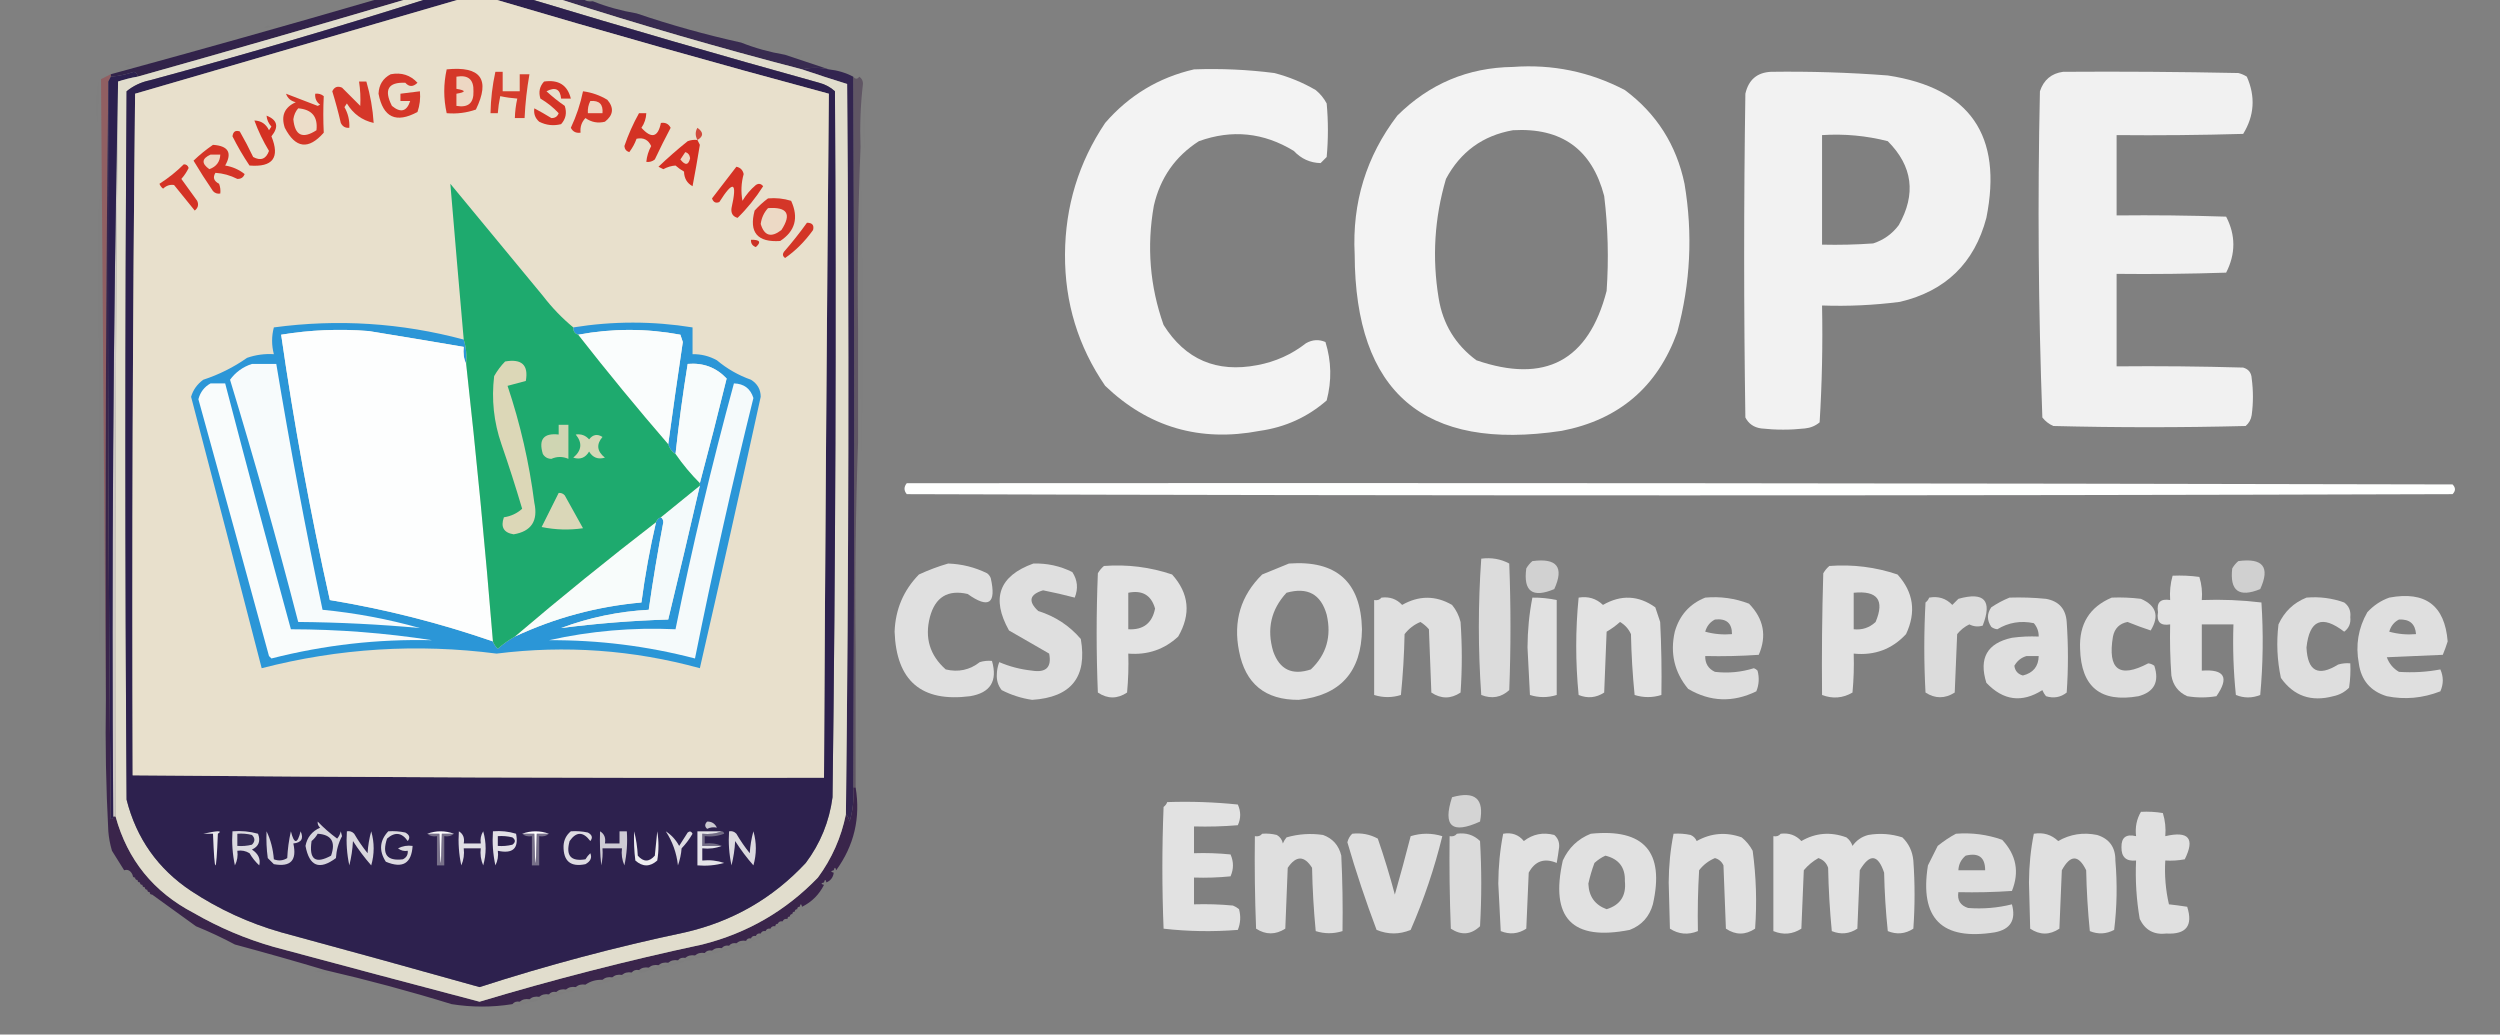 <?xml version="1.0" encoding="UTF-8"?>
<!DOCTYPE svg PUBLIC "-//W3C//DTD SVG 1.1//EN" "http://www.w3.org/Graphics/SVG/1.1/DTD/svg11.dtd">
<svg xmlns="http://www.w3.org/2000/svg" version="1.1" width="1027px" height="425px" style="shape-rendering:geometricPrecision; text-rendering:geometricPrecision; image-rendering:optimizeQuality; fill-rule:evenodd; clip-rule:evenodd" xmlns:xlink="http://www.w3.org/1999/xlink">
<rect width="100%" height="100%" fill="#808080" stroke="none"/>
<g><path style="opacity:0.016" fill="#2fff53" d="M 243.5,0.5 C 243.5,0.167 243.5,-0.167 243.5,-0.5C 244.5,-0.5 245.5,-0.5 246.5,-0.5C 245.791,0.404 244.791,0.737 243.5,0.5 Z"/></g>
<g><path style="opacity:0.012" fill="#2f083a" d="M 247.5,1.5 C 248.251,0.427 249.251,0.26 250.5,1C 249.552,1.483 248.552,1.649 247.5,1.5 Z"/></g>
<g><path style="opacity:0.016" fill="#2fff53" d="M 261.5,5.5 C 262.251,4.427 263.251,4.26 264.5,5C 263.552,5.483 262.552,5.649 261.5,5.5 Z"/></g>
<g><path style="opacity:0.012" fill="#2f083a" d="M 265.5,6.5 C 266.251,5.427 267.251,5.26 268.5,6C 267.552,6.483 266.552,6.649 265.5,6.5 Z"/></g>
<g><path style="opacity:0.012" fill="#2f083a" d="M 108.5,11.5 C 109.251,10.427 110.251,10.26 111.5,11C 110.552,11.483 109.552,11.649 108.5,11.5 Z"/></g>
<g><path style="opacity:1" fill="#32234a" d="M 155.5,-0.5 C 159.5,-0.5 163.5,-0.5 167.5,-0.5C 130.702,10.371 93.702,21.038 56.5,31.5C 56.53,30.503 56.03,29.836 55,29.5C 51.906,30.566 48.74,31.232 45.5,31.5C 45.5,31.167 45.5,30.833 45.5,30.5C 82.355,20.456 119.021,10.123 155.5,-0.5 Z"/></g>
<g><path style="opacity:1" fill="#382b50" d="M 229.5,-0.5 C 232.833,-0.5 236.167,-0.5 239.5,-0.5C 240.568,0.434 241.901,0.768 243.5,0.5C 249.231,2.769 255.231,4.435 261.5,5.5C 275.52,10.258 289.853,14.258 304.5,17.5C 310.231,19.769 316.231,21.435 322.5,22.5C 328.5,24.5 334.5,26.5 340.5,28.5C 336.66,27.665 332.994,27.665 329.5,28.5C 295.741,19.733 262.408,10.066 229.5,-0.5 Z"/></g>
<g><path style="opacity:0.016" fill="#2fff53" d="M 304.5,17.5 C 305.251,16.427 306.251,16.26 307.5,17C 306.552,17.483 305.552,17.649 304.5,17.5 Z"/></g>
<g><path style="opacity:0.012" fill="#3b083a" d="M 308.5,18.5 C 309.251,17.427 310.251,17.26 311.5,18C 310.552,18.483 309.552,18.649 308.5,18.5 Z"/></g>
<g><path style="opacity:0.016" fill="#2fff53" d="M 322.5,22.5 C 323.251,21.427 324.251,21.26 325.5,22C 324.552,22.483 323.552,22.649 322.5,22.5 Z"/></g>
<g><path style="opacity:0.012" fill="#2f083a" d="M 326.5,23.5 C 327.251,22.427 328.251,22.26 329.5,23C 328.552,23.483 327.552,23.649 326.5,23.5 Z"/></g>
<g><path style="opacity:0.012" fill="#3b083a" d="M 51.5,27.5 C 52.251,26.427 53.251,26.26 54.5,27C 53.552,27.483 52.552,27.649 51.5,27.5 Z"/></g>
<g><path style="opacity:0.911" fill="#fefefe" d="M 621.5,27.5 C 637.759,26.301 653.092,29.468 667.5,37C 680.501,46.685 688.667,59.518 692,75.5C 695.458,96.043 694.458,116.377 689,136.5C 680.873,158.955 665.04,172.455 641.5,177C 585.019,185.465 556.685,161.298 556.5,104.5C 555.42,83.249 561.253,64.249 574,47.5C 587.186,34.419 603.019,27.752 621.5,27.5 Z M 621.5,53.5 C 641.479,52.334 653.979,61.334 659,80.5C 660.567,93.452 660.9,106.452 660,119.5C 652.58,148.213 634.747,157.713 606.5,148C 597.898,141.636 592.731,133.136 591,122.5C 588.27,105.918 589.27,89.585 594,73.5C 599.973,62.349 609.14,55.683 621.5,53.5 Z"/></g>
<g><path style="opacity:0.902" fill="#fefefe" d="M 490.5,28.5 C 501.564,28.094 512.564,28.594 523.5,30C 529.523,31.561 535.19,33.894 540.5,37C 542.378,38.543 543.878,40.376 545,42.5C 545.667,49.833 545.667,57.167 545,64.5C 544.167,65.333 543.333,66.167 542.5,67C 538.185,66.89 534.519,65.223 531.5,62C 519.102,54.432 506.102,53.098 492.5,58C 482.779,64.249 476.613,73.083 474,84.5C 471.03,101.244 472.363,117.578 478,133.5C 486.936,147.712 499.77,153.212 516.5,150C 523.945,148.609 530.612,145.609 536.5,141C 539.133,139.5 541.8,139.333 544.5,140.5C 546.958,148.422 547.124,156.422 545,164.5C 537.145,171.349 527.979,175.516 517.5,177C 492.949,181.698 471.783,175.531 454,158.5C 442.902,142.33 437.402,124.33 437.5,104.5C 437.613,84.725 443.113,66.725 454,50.5C 463.806,39.183 475.973,31.85 490.5,28.5 Z"/></g>
<g><path style="opacity:0.903" fill="#fefefe" d="M 727.5,29.5 C 743.524,29.275 759.524,29.775 775.5,31C 809.274,36.149 822.774,55.649 816,89.5C 811.091,108.075 799.258,119.575 780.5,124C 769.889,125.375 759.222,125.875 748.5,125.5C 748.818,141.548 748.485,157.548 747.5,173.5C 745.78,174.934 743.78,175.767 741.5,176C 735.5,176.667 729.5,176.667 723.5,176C 720.506,175.594 718.339,174.094 717,171.5C 716.333,127.167 716.333,82.833 717,38.5C 718.299,32.787 721.799,29.787 727.5,29.5 Z M 748.5,55.5 C 757.663,54.907 766.663,55.74 775.5,58C 785.729,68.241 787.229,79.741 780,92.5C 777.292,96.104 773.792,98.604 769.5,100C 762.508,100.5 755.508,100.666 748.5,100.5C 748.5,85.5 748.5,70.5 748.5,55.5 Z"/></g>
<g><path style="opacity:0.895" fill="#fefefe" d="M 847.5,29.5 C 871.502,29.333 895.502,29.5 919.5,30C 920.766,30.309 921.933,30.809 923,31.5C 926.605,39.666 926.105,47.5 921.5,55C 904.17,55.5 886.837,55.667 869.5,55.5C 869.5,66.5 869.5,77.5 869.5,88.5C 884.504,88.333 899.504,88.5 914.5,89C 918.45,96.602 918.45,104.269 914.5,112C 899.504,112.5 884.504,112.667 869.5,112.5C 869.5,125.167 869.5,137.833 869.5,150.5C 886.837,150.333 904.17,150.5 921.5,151C 923.723,151.652 924.89,153.152 925,155.5C 925.667,160.5 925.667,165.5 925,170.5C 924.727,172.329 923.893,173.829 922.5,175C 896.167,175.667 869.833,175.667 843.5,175C 841.714,174.215 840.214,173.049 839,171.5C 837.354,126.879 837.021,82.213 838,37.5C 839.555,32.82 842.722,30.153 847.5,29.5 Z"/></g>
<g><path style="opacity:0.004" fill="#000000" d="M 41.5,32.5 C 40.833,31.167 40.833,31.167 41.5,32.5 Z"/></g>
<g><path style="opacity:0.004" fill="#140601" d="M 40.5,32.5 C 40.666,38.842 40.499,45.175 40,51.5C 39.18,44.986 39.347,38.653 40.5,32.5 Z"/></g>
<g><path style="opacity:0.004" fill="#1a0912" d="M 354.5,34.5 C 355.658,43.657 355.824,52.991 355,62.5C 354.5,53.173 354.334,43.839 354.5,34.5 Z"/></g>
<g><path style="opacity:1" fill="#ccc7c3" d="M 48.5,33.5 C 47.502,134.096 47.169,234.763 47.5,335.5C 47.167,335.5 46.833,335.5 46.5,335.5C 45.836,234.494 46.502,133.828 48.5,33.5 Z"/></g>
<g><path style="opacity:0.005" fill="#1c0c21" d="M 353.5,60.5 C 354.635,104.484 354.801,148.484 354,192.5C 353.832,173.329 353.332,154.329 352.5,135.5C 352.169,110.328 352.502,85.328 353.5,60.5 Z"/></g>
<g><path style="opacity:0.629" fill="#9b4d52" d="M 45.5,30.5 C 45.5,30.833 45.5,31.167 45.5,31.5C 45.167,32.167 44.833,32.833 44.5,33.5C 43.501,117.998 43.167,202.665 43.5,287.5C 42.78,202.663 42.113,117.663 41.5,32.5C 42.833,31.833 44.167,31.167 45.5,30.5 Z"/></g>
<g><path style="opacity:0.984" fill="#2b1f4e" d="M 56.5,31.5 C 53.779,31.963 51.112,32.63 48.5,33.5C 46.502,133.828 45.836,234.494 46.5,335.5C 46.44,336.043 46.107,336.376 45.5,336.5C 44.5,235.502 44.167,134.502 44.5,33.5C 44.833,32.833 45.167,32.167 45.5,31.5C 48.74,31.232 51.906,30.566 55,29.5C 56.03,29.836 56.53,30.503 56.5,31.5 Z"/></g>
<g><path style="opacity:0.004" fill="#1e1022" d="M 352.5,181.5 C 353.57,228.827 353.736,276.161 353,323.5C 352.832,304.329 352.332,285.329 351.5,266.5C 351.169,237.995 351.502,209.662 352.5,181.5 Z"/></g>
<g><path style="opacity:1" fill="#fefffe" d="M 372.5,198.5 C 584.167,198.333 795.834,198.5 1007.5,199C 1008.83,200.333 1008.83,201.667 1007.5,203C 795.833,203.667 584.167,203.667 372.5,203C 371.272,201.51 371.272,200.01 372.5,198.5 Z"/></g>
<g><path style="opacity:0.731" fill="#fefefe" d="M 608.5,229.5 C 612.673,228.956 616.506,229.623 620,231.5C 620.667,248.833 620.667,266.167 620,283.5C 616.663,286.527 612.83,287.193 608.5,285.5C 607.181,266.769 607.181,248.102 608.5,229.5 Z"/></g>
<g><path style="opacity:0.641" fill="#fefefe" d="M 629.5,230.5 C 639.612,229.142 642.612,232.976 638.5,242C 629.547,245.788 625.714,242.955 627,233.5C 627.698,232.309 628.531,231.309 629.5,230.5 Z"/></g>
<g><path style="opacity:0.635" fill="#fefefe" d="M 919.5,230.5 C 929.645,229.124 932.645,232.957 928.5,242C 919.763,245.586 915.93,242.752 917,233.5C 917.698,232.309 918.531,231.309 919.5,230.5 Z"/></g>
<g><path style="opacity:0.757" fill="#fefefe" d="M 389.5,231.5 C 395.122,231.691 400.456,233.024 405.5,235.5C 406.192,236.025 406.692,236.692 407,237.5C 409.368,248.021 406.202,250.188 397.5,244C 389.344,242.138 384.178,245.304 382,253.5C 379.8,262.039 381.967,269.205 388.5,275C 393.694,276.242 398.36,275.242 402.5,272C 404.134,271.506 405.801,271.34 407.5,271.5C 409.88,279.776 406.88,284.609 398.5,286C 378.553,288.56 368.22,279.726 367.5,259.5C 367.836,250.305 371.17,242.472 377.5,236C 381.503,234.151 385.503,232.651 389.5,231.5 Z"/></g>
<g><path style="opacity:0.754" fill="#fefefe" d="M 424.5,231.5 C 430.142,231.328 435.476,232.495 440.5,235C 442.657,238.271 442.99,241.771 441.5,245.5C 437.288,244.388 432.954,243.388 428.5,242.5C 422.905,244.187 422.238,247.021 426.5,251C 433.504,253.202 439.337,257.035 444,262.5C 446.706,278.142 440.039,286.475 424,287.5C 419.61,286.856 415.443,285.522 411.5,283.5C 410.007,281.636 409.34,279.47 409.5,277C 409.544,275.236 409.878,273.569 410.5,272C 414.693,273.816 419.193,274.982 424,275.5C 429.756,276.411 432.09,274.078 431,268.5C 425.482,265.331 419.982,262.164 414.5,259C 407.079,245.754 410.413,236.587 424.5,231.5 Z"/></g>
<g><path style="opacity:0.774" fill="#fefefe" d="M 529.5,231.5 C 549.06,230.066 559.06,239.066 559.5,258.5C 559.297,275.975 550.631,285.642 533.5,287.5C 519.744,287.569 511.577,280.903 509,267.5C 506.533,255.183 509.699,244.683 518.5,236C 522.266,234.441 525.932,232.941 529.5,231.5 Z M 528.5,243.5 C 537.13,241.077 542.63,244.077 545,252.5C 547.073,261.397 544.906,268.897 538.5,275C 530.797,277.564 525.63,275.064 523,267.5C 520.321,258.388 522.154,250.388 528.5,243.5 Z"/></g>
<g><path style="opacity:0.782" fill="#fefefe" d="M 453.5,232.5 C 463.111,231.778 472.444,232.945 481.5,236C 488.495,243.786 489.329,252.286 484,261.5C 478.293,266.804 471.46,269.137 463.5,268.5C 463.666,273.844 463.499,279.177 463,284.5C 459,287.167 455,287.167 451,284.5C 450.333,268.167 450.333,251.833 451,235.5C 451.698,234.309 452.531,233.309 453.5,232.5 Z M 463.5,243.5 C 469.279,242.336 472.945,244.502 474.5,250C 473.318,256.012 469.651,258.846 463.5,258.5C 463.5,253.5 463.5,248.5 463.5,243.5 Z"/></g>
<g><path style="opacity:0.78" fill="#fefefe" d="M 751.5,232.5 C 761.111,231.778 770.444,232.945 779.5,236C 786.082,243.279 787.249,251.446 783,260.5C 777.245,266.697 770.079,269.363 761.5,268.5C 761.666,273.844 761.499,279.177 761,284.5C 757.036,286.824 752.87,287.157 748.5,285.5C 748.333,268.83 748.5,252.163 749,235.5C 749.698,234.309 750.531,233.309 751.5,232.5 Z M 761.5,243.5 C 771.278,242.541 774.278,246.541 770.5,255.5C 767.972,257.874 764.972,258.874 761.5,258.5C 761.5,253.5 761.5,248.5 761.5,243.5 Z"/></g>
<g><path style="opacity:0.004" fill="#311022" d="M 40.5,53.5 C 41.666,131.332 41.832,209.332 41,287.5C 40.5,209.501 40.333,131.501 40.5,53.5 Z"/></g>
<g><path style="opacity:0.776" fill="#fefefe" d="M 892.5,236.5 C 896.182,236.335 899.848,236.501 903.5,237C 904.451,240.057 904.784,243.223 904.5,246.5C 912.752,246.184 920.919,246.518 929,247.5C 929.833,260.18 929.666,272.846 928.5,285.5C 925.167,286.833 921.833,286.833 918.5,285.5C 917.502,275.856 917.168,266.19 917.5,256.5C 913.167,256.5 908.833,256.5 904.5,256.5C 904.5,262.833 904.5,269.167 904.5,275.5C 913.86,274.805 915.86,278.305 910.5,286C 906.5,286.667 902.5,286.667 898.5,286C 894.835,284.332 892.668,281.499 892,277.5C 891.5,270.508 891.334,263.508 891.5,256.5C 887.51,257.176 885.843,255.51 886.5,251.5C 885.843,247.49 887.51,245.824 891.5,246.5C 891.253,243.061 891.586,239.728 892.5,236.5 Z"/></g>
<g><path style="opacity:0.495" fill="#402c47" d="M 350.5,31.5 C 351.397,32.598 352.23,32.598 353,31.5C 354.039,32.244 354.539,33.244 354.5,34.5C 353.507,42.984 353.174,51.651 353.5,60.5C 352.502,85.328 352.169,110.328 352.5,135.5C 352.5,150.833 352.5,166.167 352.5,181.5C 351.502,209.662 351.169,237.995 351.5,266.5C 351.5,285.5 351.5,304.5 351.5,323.5C 351.167,323.5 350.833,323.5 350.5,323.5C 351.026,226.145 351.026,128.811 350.5,31.5 Z"/></g>
<g><path style="opacity:0.984" fill="#32244f" d="M 340.5,28.5 C 344.116,28.899 347.45,29.899 350.5,31.5C 351.026,128.811 351.026,226.145 350.5,323.5C 350.879,328.297 350.379,332.964 349,337.5C 348.768,336.263 348.268,335.263 347.5,334.5C 348.658,234.521 348.824,134.521 348,34.5C 341.719,32.561 335.553,30.561 329.5,28.5C 332.994,27.665 336.66,27.665 340.5,28.5 Z"/></g>
<g><path style="opacity:0.758" fill="#fefefe" d="M 567.5,245.5 C 570.914,245.073 573.748,246.073 576,248.5C 582.904,244.579 589.738,244.579 596.5,248.5C 598.194,250.554 599.361,252.888 600,255.5C 600.667,265.167 600.667,274.833 600,284.5C 596,287.167 592,287.167 588,284.5C 587.667,275.833 587.333,267.167 587,258.5C 585.981,257.313 584.814,256.313 583.5,255.5C 580.906,256.592 578.739,258.259 577,260.5C 576.832,268.853 576.332,277.187 575.5,285.5C 571.853,286.648 568.186,286.648 564.5,285.5C 564.5,272.5 564.5,259.5 564.5,246.5C 565.791,246.737 566.791,246.404 567.5,245.5 Z"/></g>
<g><path style="opacity:0.767" fill="#fefefe" d="M 629.5,245.5 C 632.881,245.46 636.214,245.793 639.5,246.5C 639.5,259.5 639.5,272.5 639.5,285.5C 635.814,286.648 632.147,286.648 628.5,285.5C 628.167,279 627.833,272.5 627.5,266C 627.538,258.929 628.205,252.096 629.5,245.5 Z"/></g>
<g><path style="opacity:0.781" fill="#fefefe" d="M 648.5,245.5 C 652.401,244.857 655.734,245.857 658.5,248.5C 665.946,244.225 673.113,244.558 680,249.5C 680.667,251.5 681.333,253.5 682,255.5C 682.5,265.494 682.666,275.494 682.5,285.5C 678.814,286.648 675.147,286.648 671.5,285.5C 670.668,277.187 670.168,268.853 670,260.5C 669.027,258.36 667.527,256.693 665.5,255.5C 663.807,257.027 661.973,258.36 660,259.5C 659.667,267.833 659.333,276.167 659,284.5C 655.69,286.663 652.19,286.996 648.5,285.5C 647.187,272.104 647.187,258.771 648.5,245.5 Z"/></g>
<g><path style="opacity:0.747" fill="#fefefe" d="M 700.5,245.5 C 706.732,244.939 712.732,245.772 718.5,248C 724.547,254.23 725.881,261.23 722.5,269C 715.174,269.5 707.841,269.666 700.5,269.5C 700.444,272.561 701.778,274.728 704.5,276C 709.939,276.636 715.272,276.136 720.5,274.5C 721.086,274.709 721.586,275.043 722,275.5C 722.777,278.429 722.61,281.263 721.5,284C 711.905,288.671 702.571,288.337 693.5,283C 687.842,276.17 686.009,268.336 688,259.5C 689.954,252.72 694.12,248.053 700.5,245.5 Z M 704.5,254.5 C 709.186,253.984 711.519,255.984 711.5,260.5C 707.774,260.823 704.107,260.489 700.5,259.5C 701.16,257.185 702.493,255.519 704.5,254.5 Z"/></g>
<g><path style="opacity:0.733" fill="#fefefe" d="M 792.5,245.5 C 796.287,244.814 799.454,245.814 802,248.5C 802.833,247.667 803.667,246.833 804.5,246C 815.167,243 818.5,246.667 814.5,257C 812.623,257.576 810.789,257.409 809,256.5C 807.056,257.439 805.389,258.773 804,260.5C 803.667,268.5 803.333,276.5 803,284.5C 798.969,287.065 794.969,287.065 791,284.5C 790.333,272.167 790.333,259.833 791,247.5C 791.717,246.956 792.217,246.289 792.5,245.5 Z"/></g>
<g><path style="opacity:0.755" fill="#fefefe" d="M 825.5,245.5 C 830.511,245.334 835.511,245.501 840.5,246C 845.79,246.958 848.624,250.124 849,255.5C 849.667,265.167 849.667,274.833 849,284.5C 846.503,286.478 843.669,286.978 840.5,286C 839.874,285.25 839.374,284.416 839,283.5C 830.619,288.828 822.952,287.828 816,280.5C 812.822,270.378 816.322,264.211 826.5,262C 830.152,261.501 833.818,261.335 837.5,261.5C 837.528,259.418 836.861,257.584 835.5,256C 830.105,254.869 825.105,255.702 820.5,258.5C 819.558,258.392 818.725,258.059 818,257.5C 816.195,254.789 816.195,252.122 818,249.5C 820.417,247.872 822.917,246.539 825.5,245.5 Z M 832.5,269.5 C 834.167,269.5 835.833,269.5 837.5,269.5C 837.413,273.762 835.246,276.429 831,277.5C 828.942,276.942 827.775,275.609 827.5,273.5C 828.662,271.462 830.328,270.128 832.5,269.5 Z"/></g>
<g><path style="opacity:0.748" fill="#fefefe" d="M 867.5,245.5 C 871.514,245.334 875.514,245.501 879.5,246C 885.807,248.742 887.141,253.075 883.5,259C 880.407,257.978 877.24,256.811 874,255.5C 870.691,256.142 868.691,258.142 868,261.5C 865.75,275.108 870.583,278.774 882.5,272.5C 883.442,272.608 884.275,272.941 885,273.5C 887.13,280.077 884.964,284.244 878.5,286C 862.929,288.723 854.929,282.223 854.5,266.5C 854.065,256.341 858.398,249.341 867.5,245.5 Z"/></g>
<g><path style="opacity:0.749" fill="#fefefe" d="M 947.5,245.5 C 952.848,245.041 958.015,245.708 963,247.5C 964.949,248.958 965.782,250.958 965.5,253.5C 965.782,256.042 964.949,258.042 963,259.5C 953.877,252.484 948.71,254.651 947.5,266C 947.956,275.75 952.29,278.084 960.5,273C 962.134,272.506 963.801,272.34 965.5,272.5C 965.665,275.85 965.498,279.183 965,282.5C 963.2,284.317 961.034,285.484 958.5,286C 949.445,288.428 942.278,285.928 937,278.5C 935.443,271.247 935.11,263.914 936,256.5C 938.412,251.252 942.246,247.586 947.5,245.5 Z"/></g>
<g><path style="opacity:0.754" fill="#fefefe" d="M 981.5,245.5 C 996.334,242.714 1004.33,248.714 1005.5,263.5C 1004.91,265.382 1004.24,267.215 1003.5,269C 995.833,269.333 988.167,269.667 980.5,270C 981.473,272.635 983.14,274.635 985.5,276C 991.259,276.395 996.925,276.061 1002.5,275C 1003.83,278 1003.83,281 1002.5,284C 995.213,286.833 987.88,287.499 980.5,286C 973.791,283.957 969.957,279.457 969,272.5C 967.609,265.001 968.776,258.001 972.5,251.5C 975.052,248.731 978.052,246.731 981.5,245.5 Z M 985.5,254.5 C 989.86,254.286 992.193,256.286 992.5,260.5C 988.774,260.823 985.107,260.489 981.5,259.5C 982.16,257.185 983.493,255.519 985.5,254.5 Z"/></g>
<g><path style="opacity:0.007" fill="#080108" d="M 41.5,293.5 C 42.661,308.328 42.828,323.328 42,338.5C 41.5,323.504 41.333,308.504 41.5,293.5 Z"/></g>
<g><path style="opacity:0.666" fill="#fefefe" d="M 596.5,327.5 C 605.975,324.819 609.808,328.152 608,337.5C 596.447,342.776 592.614,339.443 596.5,327.5 Z"/></g>
<g><path style="opacity:0.776" fill="#fefefe" d="M 479.5,329.5 C 489.19,329.168 498.856,329.502 508.5,330.5C 509.795,333.366 509.795,336.199 508.5,339C 502.509,339.499 496.509,339.666 490.5,339.5C 490.5,343.167 490.5,346.833 490.5,350.5C 495.511,350.334 500.511,350.501 505.5,351C 506.833,354 506.833,357 505.5,360C 500.511,360.499 495.511,360.666 490.5,360.5C 490.5,364.167 490.5,367.833 490.5,371.5C 495.844,371.334 501.177,371.501 506.5,372C 507.416,372.374 508.25,372.874 509,373.5C 509.777,376.429 509.61,379.263 508.5,382C 498.256,382.819 488.09,382.652 478,381.5C 477.333,364.833 477.333,348.167 478,331.5C 478.717,330.956 479.217,330.289 479.5,329.5 Z"/></g>
<g><path style="opacity:0.764" fill="#fefefe" d="M 879.5,333.5 C 882.518,333.335 885.518,333.502 888.5,334C 889.451,337.057 889.784,340.223 889.5,343.5C 899.102,341.255 901.769,344.421 897.5,353C 894.854,353.497 892.187,353.664 889.5,353.5C 889.139,359.593 889.639,365.593 891,371.5C 893.476,371.768 895.976,372.102 898.5,372.5C 900.956,380.254 898.123,383.921 890,383.5C 884.875,384.105 881.208,382.105 879,377.5C 877.637,369.571 877.137,361.571 877.5,353.5C 873.42,353.919 871.42,352.086 871.5,348C 871.43,344.008 873.43,342.508 877.5,343.5C 877.06,339.821 877.727,336.488 879.5,333.5 Z"/></g>
<g><path style="opacity:0.016" fill="#3f083f" d="M 44.5,341.5 C 44.65,342.552 44.483,343.552 44,344.5C 43.26,343.251 43.426,342.251 44.5,341.5 Z"/></g>
<g><path style="opacity:0.754" fill="#fefefe" d="M 518.5,342.5 C 520.527,342.338 522.527,342.505 524.5,343C 525.849,343.772 526.682,344.939 527,346.5C 527.374,345.584 527.874,344.75 528.5,344C 533.428,342.582 538.428,342.249 543.5,343C 547.488,344.448 549.988,347.281 551,351.5C 551.5,361.828 551.666,372.161 551.5,382.5C 547.814,383.648 544.147,383.648 540.5,382.5C 539.668,373.852 539.168,365.186 539,356.5C 535.787,351.411 532.454,351.411 529,356.5C 528.667,364.833 528.333,373.167 528,381.5C 523.969,384.065 519.969,384.065 516,381.5C 515.5,368.838 515.333,356.171 515.5,343.5C 516.791,343.737 517.791,343.404 518.5,342.5 Z"/></g>
<g><path style="opacity:0.75" fill="#fefefe" d="M 555.5,342.5 C 559.257,342.071 562.757,342.737 566,344.5C 568.614,352.066 570.947,359.733 573,367.5C 575.279,359.5 577.446,351.5 579.5,343.5C 583.833,342.167 588.167,342.167 592.5,343.5C 589.265,356.706 584.931,369.539 579.5,382C 574.861,383.932 570.194,383.932 565.5,382C 561.043,370.182 557.043,358.182 553.5,346C 553.862,344.566 554.528,343.399 555.5,342.5 Z"/></g>
<g><path style="opacity:0.719" fill="#fefefe" d="M 598.5,342.5 C 602.244,341.973 605.411,342.973 608,345.5C 608.667,357.167 608.667,368.833 608,380.5C 604.318,383.999 600.318,384.333 596,381.5C 595.5,368.838 595.333,356.171 595.5,343.5C 596.791,343.737 597.791,343.404 598.5,342.5 Z"/></g>
<g><path style="opacity:0.766" fill="#fefefe" d="M 617.5,342.5 C 621.013,341.876 623.847,342.876 626,345.5C 629.681,342.64 633.848,341.807 638.5,343C 639.98,344.299 640.646,345.966 640.5,348C 640.212,350.187 639.878,352.354 639.5,354.5C 634.422,352.359 630.588,353.692 628,358.5C 627.667,366.167 627.333,373.833 627,381.5C 623.69,383.663 620.19,383.996 616.5,382.5C 616.167,376 615.833,369.5 615.5,363C 615.538,355.929 616.205,349.096 617.5,342.5 Z"/></g>
<g><path style="opacity:0.77" fill="#fefefe" d="M 653.5,342.5 C 675.402,340.283 683.902,349.95 679,371.5C 677.567,376.598 674.4,380.098 669.5,382C 645.849,386.681 636.683,377.181 642,353.5C 644.391,348.275 648.224,344.608 653.5,342.5 Z M 659.5,351.5 C 665.034,352.862 667.701,356.362 667.5,362C 668.116,367.949 665.616,371.782 660,373.5C 655.195,371.747 652.695,368.247 652.5,363C 653.13,360.11 653.963,357.276 655,354.5C 656.409,353.219 657.909,352.219 659.5,351.5 Z"/></g>
<g><path style="opacity:0.761" fill="#fefefe" d="M 687.5,342.5 C 689.857,342.337 692.19,342.503 694.5,343C 695.667,343.5 696.5,344.333 697,345.5C 702.908,342.193 709.075,341.693 715.5,344C 717.378,345.543 718.878,347.376 720,349.5C 721.443,360.131 721.776,370.798 721,381.5C 717,384.167 713,384.167 709,381.5C 708.667,372.833 708.333,364.167 708,355.5C 707.3,353.968 706.134,352.968 704.5,352.5C 701.906,353.592 699.739,355.259 698,357.5C 697.5,365.827 697.334,374.16 697.5,382.5C 693.457,384.154 689.623,383.821 686,381.5C 685.833,375.167 685.667,368.833 685.5,362.5C 685.539,355.595 686.206,348.929 687.5,342.5 Z"/></g>
<g><path style="opacity:0.778" fill="#fefefe" d="M 731.5,342.5 C 734.914,342.073 737.748,343.073 740,345.5C 745.841,342.121 752.008,341.621 758.5,344C 759.701,344.903 760.535,346.069 761,347.5C 762.637,345.19 764.804,343.69 767.5,343C 772.257,342.19 776.924,342.524 781.5,344C 784.142,346.576 785.642,349.743 786,353.5C 786.667,362.833 786.667,372.167 786,381.5C 782.69,383.663 779.19,383.996 775.5,382.5C 774.668,374.521 774.168,366.521 774,358.5C 771.448,350.897 768.115,350.564 764,357.5C 763.667,365.5 763.333,373.5 763,381.5C 759.69,383.663 756.19,383.996 752.5,382.5C 751.668,373.852 751.168,365.186 751,356.5C 750.333,354.5 749,353.167 747,352.5C 744.708,353.79 742.708,355.457 741,357.5C 740.667,365.5 740.333,373.5 740,381.5C 736.377,383.821 732.543,384.154 728.5,382.5C 728.5,369.5 728.5,356.5 728.5,343.5C 729.791,343.737 730.791,343.404 731.5,342.5 Z"/></g>
<g><path style="opacity:0.747" fill="#fefefe" d="M 803.5,342.5 C 810.042,341.989 816.376,342.822 822.5,345C 828.308,351.217 829.641,358.217 826.5,366C 819.174,366.5 811.841,366.666 804.5,366.5C 803.974,369.808 805.307,371.974 808.5,373C 814.587,373.469 820.587,372.969 826.5,371.5C 828.244,377.938 825.91,381.772 819.5,383C 797.667,386.5 788.5,377.333 792,355.5C 793.299,352.853 794.632,350.186 796,347.5C 798.426,345.548 800.926,343.881 803.5,342.5 Z M 807.5,351.5 C 812.836,350.185 815.503,352.185 815.5,357.5C 811.833,357.5 808.167,357.5 804.5,357.5C 804.615,355.053 805.615,353.053 807.5,351.5 Z"/></g>
<g><path style="opacity:0.753" fill="#fefefe" d="M 835.5,342.5 C 839.401,341.857 842.734,342.857 845.5,345.5C 850.45,342.667 855.784,341.834 861.5,343C 866.555,344.591 869.055,348.091 869,353.5C 869.818,363.078 869.651,372.578 868.5,382C 865.241,383.728 861.908,383.894 858.5,382.5C 857.668,374.187 857.168,365.853 857,357.5C 853.849,351.044 850.515,351.044 847,357.5C 846.667,365.5 846.333,373.5 846,381.5C 842,384.167 838,384.167 834,381.5C 833.833,375.167 833.667,368.833 833.5,362.5C 833.539,355.595 834.206,348.929 835.5,342.5 Z"/></g>
<g><path style="opacity:0.012" fill="#000055" d="M 342.5,357.5 C 342.833,357.5 343.167,357.5 343.5,357.5C 343.315,358.17 342.981,358.17 342.5,357.5 Z"/></g>
<g><path style="opacity:0.012" fill="#000055" d="M 338.5,362.5 C 338.833,362.5 339.167,362.5 339.5,362.5C 339.315,363.17 338.981,363.17 338.5,362.5 Z"/></g>
<g><path style="opacity:0.007" fill="#13020d" d="M 54.5,359.5 C 54.5,360.167 54.833,360.5 55.5,360.5C 55.5,361.167 55.833,361.5 56.5,361.5C 56.5,362.167 56.833,362.5 57.5,362.5C 57.5,363.167 57.833,363.5 58.5,363.5C 58.5,364.167 58.833,364.5 59.5,364.5C 59.5,365.167 59.833,365.5 60.5,365.5C 60.5,366.167 60.833,366.5 61.5,366.5C 61.5,367.167 61.833,367.5 62.5,367.5C 62.103,368.525 61.437,368.692 60.5,368C 58.333,365.833 56.167,363.667 54,361.5C 53.308,360.563 53.475,359.897 54.5,359.5 Z"/></g>
<g><path style="opacity:0.016" fill="#3e003f" d="M 328.5,372.5 C 328.833,372.5 329.167,372.5 329.5,372.5C 329.315,373.17 328.981,373.17 328.5,372.5 Z"/></g>
<g><path style="opacity:0.016" fill="#3e003f" d="M 327.5,373.5 C 327.833,373.5 328.167,373.5 328.5,373.5C 328.315,374.17 327.981,374.17 327.5,373.5 Z"/></g>
<g><path style="opacity:0.016" fill="#3e003f" d="M 326.5,374.5 C 326.833,374.5 327.167,374.5 327.5,374.5C 327.315,375.17 326.981,375.17 326.5,374.5 Z"/></g>
<g><path style="opacity:0.016" fill="#3e003f" d="M 325.5,375.5 C 325.833,375.5 326.167,375.5 326.5,375.5C 326.315,376.17 325.981,376.17 325.5,375.5 Z"/></g>
<g><path style="opacity:0.012" fill="#540055" d="M 324.5,376.5 C 324.833,376.5 325.167,376.5 325.5,376.5C 325.315,377.17 324.981,377.17 324.5,376.5 Z"/></g>
<g><path style="opacity:0.008" fill="#7e007f" d="M 323.5,377.5 C 323.833,377.5 324.167,377.5 324.5,377.5C 324.315,378.17 323.981,378.17 323.5,377.5 Z"/></g>
<g><path style="opacity:0.016" fill="#3e003f" d="M 321.5,378.5 C 322.833,379.167 322.833,379.167 321.5,378.5 Z"/></g>
<g><path style="opacity:0.004" fill="#100020" d="M 319.5,380.5 C 319.5,380.167 319.5,379.833 319.5,379.5C 320.167,379.5 320.833,379.5 321.5,379.5C 321.158,380.338 320.492,380.672 319.5,380.5 Z"/></g>
<g><path style="opacity:0.012" fill="#540055" d="M 80.5,380.5 C 79.833,381.167 79.833,381.167 80.5,380.5 Z"/></g>
<g><path style="opacity:0.988" fill="#39244a" d="M 44.5,33.5 C 44.167,134.502 44.5,235.502 45.5,336.5C 46.107,336.376 46.44,336.043 46.5,335.5C 46.833,335.5 47.167,335.5 47.5,335.5C 52.403,353.246 63.07,366.412 79.5,375C 89.939,381.034 100.939,385.701 112.5,389C 140.656,396.58 168.822,404.08 197,411.5C 227.154,402.444 257.654,394.61 288.5,388C 306.993,383.34 322.827,374.173 336,360.5C 341.748,352.671 345.581,344.005 347.5,334.5C 348.268,335.263 348.768,336.263 349,337.5C 350.379,332.964 350.879,328.297 350.5,323.5C 350.833,323.5 351.167,323.5 351.5,323.5C 353.549,336.003 350.883,347.336 343.5,357.5C 343.167,356.167 342.833,356.167 342.5,357.5C 341.167,357.833 341.167,358.167 342.5,358.5C 342.262,360.404 341.262,361.738 339.5,362.5C 339.167,361.167 338.833,361.167 338.5,362.5C 337.167,362.833 337.167,363.167 338.5,363.5C 336.5,367.5 333.5,370.5 329.5,372.5C 329.167,371.167 328.833,371.167 328.5,372.5C 327.833,372.5 327.5,372.833 327.5,373.5C 326.833,373.5 326.5,373.833 326.5,374.5C 325.833,374.5 325.5,374.833 325.5,375.5C 324.833,375.5 324.5,375.833 324.5,376.5C 323.833,376.5 323.5,376.833 323.5,377.5C 322.508,377.328 321.842,377.662 321.5,378.5C 320.508,378.328 319.842,378.662 319.5,379.5C 318.833,379.5 318.5,379.833 318.5,380.5C 317.508,380.328 316.842,380.662 316.5,381.5C 315.508,381.328 314.842,381.662 314.5,382.5C 313.508,382.328 312.842,382.662 312.5,383.5C 311.508,383.328 310.842,383.662 310.5,384.5C 309.508,384.328 308.842,384.662 308.5,385.5C 307.508,385.328 306.842,385.662 306.5,386.5C 304.901,386.232 303.568,386.566 302.5,387.5C 301.209,387.263 300.209,387.596 299.5,388.5C 298.209,388.263 297.209,388.596 296.5,389.5C 294.901,389.232 293.568,389.566 292.5,390.5C 291.209,390.263 290.209,390.596 289.5,391.5C 287.901,391.232 286.568,391.566 285.5,392.5C 283.901,392.232 282.568,392.566 281.5,393.5C 280.209,393.263 279.209,393.596 278.5,394.5C 276.901,394.232 275.568,394.566 274.5,395.5C 272.901,395.232 271.568,395.566 270.5,396.5C 268.901,396.232 267.568,396.566 266.5,397.5C 264.901,397.232 263.568,397.566 262.5,398.5C 261.209,398.263 260.209,398.596 259.5,399.5C 257.901,399.232 256.568,399.566 255.5,400.5C 253.901,400.232 252.568,400.566 251.5,401.5C 249.901,401.232 248.568,401.566 247.5,402.5C 244.848,402.41 242.515,403.076 240.5,404.5C 238.901,404.232 237.568,404.566 236.5,405.5C 234.901,405.232 233.568,405.566 232.5,406.5C 230.901,406.232 229.568,406.566 228.5,407.5C 227.209,407.263 226.209,407.596 225.5,408.5C 223.901,408.232 222.568,408.566 221.5,409.5C 219.901,409.232 218.568,409.566 217.5,410.5C 215.901,410.232 214.568,410.566 213.5,411.5C 212.209,411.263 211.209,411.596 210.5,412.5C 202.167,413.833 193.833,413.833 185.5,412.5C 168.433,407.231 151.1,402.565 133.5,398.5C 121.329,394.87 108.996,391.37 96.5,388C 91.266,385.215 85.932,382.715 80.5,380.5C 74.523,376.199 68.523,371.865 62.5,367.5C 61.833,367.5 61.5,367.167 61.5,366.5C 60.833,366.5 60.5,366.167 60.5,365.5C 59.833,365.5 59.5,365.167 59.5,364.5C 58.833,364.5 58.5,364.167 58.5,363.5C 57.833,363.5 57.5,363.167 57.5,362.5C 56.833,362.5 56.5,362.167 56.5,361.5C 55.833,361.5 55.5,361.167 55.5,360.5C 54.833,360.5 54.5,360.167 54.5,359.5C 53.719,357.678 52.552,357.011 51,357.5C 49.333,354.833 47.667,352.167 46,349.5C 45.205,346.811 44.705,344.144 44.5,341.5C 43.54,323.534 43.207,305.534 43.5,287.5C 43.167,202.665 43.501,117.998 44.5,33.5 Z"/></g>
<g><path style="opacity:0.012" fill="#540055" d="M 318.5,380.5 C 318.833,380.5 319.167,380.5 319.5,380.5C 319.315,381.17 318.981,381.17 318.5,380.5 Z"/></g>
<g><path style="opacity:0.012" fill="#540055" d="M 316.5,381.5 C 317.833,382.167 317.833,382.167 316.5,381.5 Z"/></g>
<g><path style="opacity:0.008" fill="#000000" d="M 314.5,383.5 C 314.5,383.167 314.5,382.833 314.5,382.5C 315.167,382.5 315.833,382.5 316.5,382.5C 316.158,383.338 315.492,383.672 314.5,383.5 Z"/></g>
<g><path style="opacity:0.008" fill="#541053" d="M 312.5,384.5 C 312.5,384.167 312.5,383.833 312.5,383.5C 313.167,383.5 313.833,383.5 314.5,383.5C 314.158,384.338 313.492,384.672 312.5,384.5 Z"/></g>
<g><path style="opacity:0.012" fill="#3a0a39" d="M 310.5,385.5 C 310.5,385.167 310.5,384.833 310.5,384.5C 311.167,384.5 311.833,384.5 312.5,384.5C 312.158,385.338 311.492,385.672 310.5,385.5 Z"/></g>
<g><path style="opacity:0.012" fill="#3a0a39" d="M 308.5,386.5 C 308.5,386.167 308.5,385.833 308.5,385.5C 309.167,385.5 309.833,385.5 310.5,385.5C 310.158,386.338 309.492,386.672 308.5,386.5 Z"/></g>
<g><path style="opacity:0.008" fill="#680068" d="M 306.5,387.5 C 306.5,387.167 306.5,386.833 306.5,386.5C 307.167,386.5 307.833,386.5 308.5,386.5C 308.158,387.338 307.492,387.672 306.5,387.5 Z"/></g>
<g><path style="opacity:0.016" fill="#340b33" d="M 302.5,388.5 C 302.5,388.167 302.5,387.833 302.5,387.5C 303.833,387.5 305.167,387.5 306.5,387.5C 305.432,388.434 304.099,388.768 302.5,388.5 Z"/></g>
<g><path style="opacity:0.016" fill="#280535" d="M 299.5,389.5 C 299.5,389.167 299.5,388.833 299.5,388.5C 300.5,388.5 301.5,388.5 302.5,388.5C 301.791,389.404 300.791,389.737 299.5,389.5 Z"/></g>
<g><path style="opacity:0.012" fill="#2f083a" d="M 296.5,390.5 C 296.5,390.167 296.5,389.833 296.5,389.5C 297.5,389.5 298.5,389.5 299.5,389.5C 298.791,390.404 297.791,390.737 296.5,390.5 Z"/></g>
<g><path style="opacity:0.016" fill="#250733" d="M 292.5,391.5 C 292.5,391.167 292.5,390.833 292.5,390.5C 293.833,390.5 295.167,390.5 296.5,390.5C 295.432,391.434 294.099,391.768 292.5,391.5 Z"/></g>
<g><path style="opacity:0.012" fill="#320640" d="M 289.5,392.5 C 289.5,392.167 289.5,391.833 289.5,391.5C 290.5,391.5 291.5,391.5 292.5,391.5C 291.791,392.404 290.791,392.737 289.5,392.5 Z"/></g>
<g><path style="opacity:0.016" fill="#22062c" d="M 285.5,393.5 C 285.5,393.167 285.5,392.833 285.5,392.5C 286.833,392.5 288.167,392.5 289.5,392.5C 288.432,393.434 287.099,393.768 285.5,393.5 Z"/></g>
<g><path style="opacity:0.016" fill="#2c092b" d="M 281.5,394.5 C 281.5,394.167 281.5,393.833 281.5,393.5C 282.833,393.5 284.167,393.5 285.5,393.5C 284.432,394.434 283.099,394.768 281.5,394.5 Z"/></g>
<g><path style="opacity:0.012" fill="#2f083a" d="M 278.5,395.5 C 278.5,395.167 278.5,394.833 278.5,394.5C 279.5,394.5 280.5,394.5 281.5,394.5C 280.791,395.404 279.791,395.737 278.5,395.5 Z"/></g>
<g><path style="opacity:0.016" fill="#270443" d="M 274.5,396.5 C 274.5,396.167 274.5,395.833 274.5,395.5C 275.833,395.5 277.167,395.5 278.5,395.5C 277.432,396.434 276.099,396.768 274.5,396.5 Z"/></g>
<g><path style="opacity:0.016" fill="#340b33" d="M 270.5,397.5 C 270.5,397.167 270.5,396.833 270.5,396.5C 271.833,396.5 273.167,396.5 274.5,396.5C 273.432,397.434 272.099,397.768 270.5,397.5 Z"/></g>
<g><path style="opacity:0.016" fill="#2c092b" d="M 266.5,398.5 C 266.5,398.167 266.5,397.833 266.5,397.5C 267.833,397.5 269.167,397.5 270.5,397.5C 269.432,398.434 268.099,398.768 266.5,398.5 Z"/></g>
<g><path style="opacity:0.012" fill="#300a30" d="M 133.5,398.5 C 133.5,398.833 133.5,399.167 133.5,399.5C 128.167,399.167 128.167,398.833 133.5,398.5 Z"/></g>
<g><path style="opacity:0.016" fill="#2c092b" d="M 262.5,399.5 C 262.5,399.167 262.5,398.833 262.5,398.5C 263.833,398.5 265.167,398.5 266.5,398.5C 265.432,399.434 264.099,399.768 262.5,399.5 Z"/></g>
<g><path style="opacity:0.012" fill="#2f083a" d="M 133.5,399.5 C 134.552,399.351 135.552,399.517 136.5,400C 135.251,400.74 134.251,400.573 133.5,399.5 Z"/></g>
<g><path style="opacity:0.012" fill="#5dfe3c" d="M 259.5,400.5 C 259.5,400.167 259.5,399.833 259.5,399.5C 260.5,399.5 261.5,399.5 262.5,399.5C 261.791,400.404 260.791,400.737 259.5,400.5 Z"/></g>
<g><path style="opacity:0.016" fill="#340b33" d="M 255.5,401.5 C 255.5,401.167 255.5,400.833 255.5,400.5C 256.833,400.5 258.167,400.5 259.5,400.5C 258.432,401.434 257.099,401.768 255.5,401.5 Z"/></g>
<g><path style="opacity:0.016" fill="#340b33" d="M 251.5,402.5 C 251.5,402.167 251.5,401.833 251.5,401.5C 252.833,401.5 254.167,401.5 255.5,401.5C 254.432,402.434 253.099,402.768 251.5,402.5 Z"/></g>
<g><path style="opacity:1" fill="#e1ddcd" d="M 167.5,-0.5 C 170.167,-0.5 172.833,-0.5 175.5,-0.5C 137.902,11.432 99.902,22.599 61.5,33C 57.938,33.739 54.772,35.239 52,37.5C 51.333,134.5 51.333,231.5 52,328.5C 56.041,344.425 64.874,356.925 78.5,366C 89.935,373.55 102.268,379.216 115.5,383C 142.687,390.372 169.854,397.872 197,405.5C 224.753,396.52 252.919,389.02 281.5,383C 300.982,378.514 317.482,369.014 331,354.5C 337.007,346.486 340.673,337.486 342,327.5C 343.247,230.836 343.581,134.169 343,37.5C 341.174,35.821 339.008,34.654 336.5,34C 296.622,22.932 256.955,11.432 217.5,-0.5C 221.5,-0.5 225.5,-0.5 229.5,-0.5C 262.408,10.066 295.741,19.733 329.5,28.5C 335.553,30.561 341.719,32.561 348,34.5C 348.824,134.521 348.658,234.521 347.5,334.5C 345.581,344.005 341.748,352.671 336,360.5C 322.827,374.173 306.993,383.34 288.5,388C 257.654,394.61 227.154,402.444 197,411.5C 168.822,404.08 140.656,396.58 112.5,389C 100.939,385.701 89.939,381.034 79.5,375C 63.07,366.412 52.403,353.246 47.5,335.5C 47.169,234.763 47.502,134.096 48.5,33.5C 51.112,32.63 53.779,31.963 56.5,31.5C 93.702,21.038 130.702,10.371 167.5,-0.5 Z"/></g>
<g><path style="opacity:1" fill="#2d214e" d="M 175.5,-0.5 C 180.167,-0.5 184.833,-0.5 189.5,-0.5C 144.913,12.483 100.246,25.483 55.5,38.5C 54.5,131.831 54.167,225.164 54.5,318.5C 149.164,319.336 243.831,319.67 338.5,319.5C 338.988,225.832 339.655,132.165 340.5,38.5C 294.3,26.058 248.3,13.058 202.5,-0.5C 207.5,-0.5 212.5,-0.5 217.5,-0.5C 256.955,11.432 296.622,22.932 336.5,34C 339.008,34.654 341.174,35.821 343,37.5C 343.581,134.169 343.247,230.836 342,327.5C 340.673,337.486 337.007,346.486 331,354.5C 317.482,369.014 300.982,378.514 281.5,383C 252.919,389.02 224.753,396.52 197,405.5C 169.854,397.872 142.687,390.372 115.5,383C 102.268,379.216 89.935,373.55 78.5,366C 64.874,356.925 56.041,344.425 52,328.5C 51.333,231.5 51.333,134.5 52,37.5C 54.772,35.239 57.938,33.739 61.5,33C 99.902,22.599 137.902,11.432 175.5,-0.5 Z"/></g>
<g><path style="opacity:1" fill="#d6d4dc" d="M 109.5,341.5 C 111.173,344.952 112.173,348.786 112.5,353C 114.441,353.743 116.274,353.576 118,352.5C 118.175,348.789 118.675,345.122 119.5,341.5C 120.833,346.833 122.167,346.833 123.5,341.5C 124.838,344.484 123.838,346.151 120.5,346.5C 122.057,353.442 119.39,356.275 112.5,355C 111.667,354.167 110.833,353.333 110,352.5C 109.501,348.848 109.335,345.182 109.5,341.5 Z"/></g>
<g><path style="opacity:1" fill="#dbd9df" d="M 159.5,341.5 C 161.857,341.337 164.19,341.503 166.5,342C 168.26,342.965 168.594,344.132 167.5,345.5C 165.056,341.979 162.222,341.645 159,344.5C 156.832,350.979 158.999,353.812 165.5,353C 166.973,352.29 167.64,351.124 167.5,349.5C 166.022,349.762 164.689,349.429 163.5,348.5C 165.396,347.534 167.396,347.201 169.5,347.5C 169.051,354.733 165.384,356.9 158.5,354C 155.598,349.501 155.932,345.335 159.5,341.5 Z"/></g>
<g><path style="opacity:1" fill="#d9d7dd" d="M 142.5,341.5 C 143.675,341.281 144.675,341.614 145.5,342.5C 147.138,345.304 148.971,347.971 151,350.5C 151.179,347.447 151.679,344.447 152.5,341.5C 153.833,346.167 153.833,350.833 152.5,355.5C 149.768,352.384 147.268,349.051 145,345.5C 144.824,348.882 144.324,352.215 143.5,355.5C 142.507,350.88 142.173,346.214 142.5,341.5 Z"/></g>
<g><path style="opacity:1" fill="#dbd9df" d="M 299.5,341.5 C 300.675,341.281 301.675,341.614 302.5,342.5C 304.138,345.304 305.971,347.971 308,350.5C 308.179,347.447 308.679,344.447 309.5,341.5C 310.833,346.167 310.833,350.833 309.5,355.5C 306.768,352.384 304.268,349.051 302,345.5C 301.824,348.882 301.324,352.215 300.5,355.5C 299.507,350.88 299.173,346.214 299.5,341.5 Z"/></g>
<g><path style="opacity:1" fill="#dedce2" d="M 273.5,341.5 C 275.785,342.957 277.618,344.957 279,347.5C 280.167,345.667 281.333,343.833 282.5,342C 283.332,341.312 283.998,341.479 284.5,342.5C 283.243,344.679 281.743,346.679 280,348.5C 279.814,350.9 279.314,353.234 278.5,355.5C 277.936,350.386 276.27,345.719 273.5,341.5 Z"/></g>
<g><path style="opacity:1" fill="#e2e0e6" d="M 202.5,341.5 C 205.777,341.216 208.943,341.549 212,342.5C 213.199,348.513 210.699,350.847 204.5,349.5C 204.799,351.604 204.466,353.604 203.5,355.5C 202.507,350.88 202.173,346.214 202.5,341.5 Z"/></g>
<g><path style="opacity:1" fill="#e0dee5" d="M 188.5,341.5 C 190.256,342.552 190.923,344.219 190.5,346.5C 192.833,346.5 195.167,346.5 197.5,346.5C 197.215,344.712 197.548,343.045 198.5,341.5C 199.833,346.167 199.833,350.833 198.5,355.5C 197.526,353.257 197.192,350.924 197.5,348.5C 195.167,348.5 192.833,348.5 190.5,348.5C 190.808,350.924 190.474,353.257 189.5,355.5C 188.507,350.88 188.173,346.214 188.5,341.5 Z"/></g>
<g><path style="opacity:1" fill="#726c85" d="M 296.5,341.5 C 297.043,341.56 297.376,341.893 297.5,342.5C 294.914,343.48 292.247,343.813 289.5,343.5C 289.5,344.5 289.5,345.5 289.5,346.5C 292.059,346.198 294.393,346.532 296.5,347.5C 293.833,347.5 291.167,347.5 288.5,347.5C 288.5,345.833 288.5,344.167 288.5,342.5C 291.385,342.806 294.052,342.473 296.5,341.5 Z"/></g>
<g><path style="opacity:1" fill="#787189" d="M 175.5,342.5 C 177.167,342.5 178.833,342.5 180.5,342.5C 180.833,358.5 181.167,358.5 181.5,342.5C 183.167,342.5 184.833,342.5 186.5,342.5C 185.432,343.434 184.099,343.768 182.5,343.5C 182.5,347.5 182.5,351.5 182.5,355.5C 181.5,355.5 180.5,355.5 179.5,355.5C 179.5,351.5 179.5,347.5 179.5,343.5C 177.901,343.768 176.568,343.434 175.5,342.5 Z"/></g>
<g><path style="opacity:1" fill="#767089" d="M 214.5,342.5 C 216.167,342.5 217.833,342.5 219.5,342.5C 219.833,358.5 220.167,358.5 220.5,342.5C 222.167,342.5 223.833,342.5 225.5,342.5C 224.432,343.434 223.099,343.768 221.5,343.5C 221.5,347.5 221.5,351.5 221.5,355.5C 220.5,355.5 219.5,355.5 218.5,355.5C 218.5,351.5 218.5,347.5 218.5,343.5C 216.901,343.768 215.568,343.434 214.5,342.5 Z"/></g>
<g><path style="opacity:1" fill="#dedce2" d="M 234.5,341.5 C 236.857,341.337 239.19,341.503 241.5,342C 243.26,342.965 243.594,344.132 242.5,345.5C 239.57,341.562 236.737,341.562 234,345.5C 232.332,351.493 234.498,353.993 240.5,353C 241.047,352.075 241.713,351.242 242.5,350.5C 243.282,352.329 242.616,353.829 240.5,355C 234.403,356.279 231.403,353.779 231.5,347.5C 231.628,345.045 232.628,343.045 234.5,341.5 Z"/></g>
<g><path style="opacity:1" fill="#2b1f4b" d="M 204.5,343.5 C 206.527,343.338 208.527,343.505 210.5,344C 211.833,345 211.833,346 210.5,347C 208.527,347.495 206.527,347.662 204.5,347.5C 204.5,346.167 204.5,344.833 204.5,343.5 Z"/></g>
<g><path style="opacity:1" fill="#d6d4dc" d="M 130.5,337.5 C 132.855,339.963 135.522,342.296 138.5,344.5C 139.251,343.624 139.751,342.624 140,341.5C 140.167,342.167 140.333,342.833 140.5,343.5C 139.033,346.266 138.2,349.266 138,352.5C 131.222,357.572 127.056,355.905 125.5,347.5C 126.155,344.003 128.155,341.503 131.5,340C 130.748,339.329 130.414,338.496 130.5,337.5 Z"/></g>
<g><path style="opacity:1" fill="#2e224e" d="M 130.5,342.5 C 136.156,342.867 137.989,345.867 136,351.5C 129.534,355.056 126.868,353.056 128,345.5C 129.045,344.627 129.878,343.627 130.5,342.5 Z"/></g>
<g><path style="opacity:1" fill="#e9e7ec" d="M 83.5,342.5 C 89.565,341.166 91.565,341.166 89.5,342.5C 88.833,359.833 88.167,359.833 87.5,342.5C 86.167,342.5 84.833,342.5 83.5,342.5 Z"/></g>
<g><path style="opacity:1" fill="#e5e4e9" d="M 296.5,341.5 C 294.052,342.473 291.385,342.806 288.5,342.5C 288.5,344.167 288.5,345.833 288.5,347.5C 291.167,347.5 293.833,347.5 296.5,347.5C 294.052,348.473 291.385,348.806 288.5,348.5C 288.5,350.167 288.5,351.833 288.5,353.5C 291.572,353.183 294.572,353.516 297.5,354.5C 293.893,355.489 290.226,355.823 286.5,355.5C 286.5,350.833 286.5,346.167 286.5,341.5C 289.833,341.5 293.167,341.5 296.5,341.5 Z"/></g>
<g><path style="opacity:1" fill="#eeedf1" d="M 260.5,341.5 C 261.321,344.641 261.821,347.975 262,351.5C 264.333,354.167 266.667,354.167 269,351.5C 269.333,348.167 269.667,344.833 270,341.5C 270.667,345.5 270.667,349.5 270,353.5C 267,356.167 264,356.167 261,353.5C 260.501,349.514 260.334,345.514 260.5,341.5 Z"/></g>
<g><path style="opacity:1" fill="#cecbd4" d="M 246.5,341.5 C 248.256,342.552 248.923,344.219 248.5,346.5C 250.5,346.5 252.5,346.5 254.5,346.5C 254.5,344.833 254.5,343.167 254.5,341.5C 255.5,341.5 256.5,341.5 257.5,341.5C 257.827,346.214 257.493,350.88 256.5,355.5C 255.526,353.257 255.192,350.924 255.5,348.5C 252.833,348.5 250.167,348.5 247.5,348.5C 247.663,350.857 247.497,353.19 247,355.5C 246.501,350.845 246.334,346.179 246.5,341.5 Z"/></g>
<g><path style="opacity:1" fill="#fdfcfd" d="M 214.5,342.5 C 218.167,341.167 221.833,341.167 225.5,342.5C 223.833,342.5 222.167,342.5 220.5,342.5C 220.167,358.5 219.833,358.5 219.5,342.5C 217.833,342.5 216.167,342.5 214.5,342.5 Z"/></g>
<g><path style="opacity:1" fill="#fdfcfd" d="M 175.5,342.5 C 179.167,341.167 182.833,341.167 186.5,342.5C 184.833,342.5 183.167,342.5 181.5,342.5C 181.167,358.5 180.833,358.5 180.5,342.5C 178.833,342.5 177.167,342.5 175.5,342.5 Z"/></g>
<g><path style="opacity:1" fill="#dcdae0" d="M 95.5,341.5 C 99.106,341.211 102.606,341.544 106,342.5C 107.14,345.528 106.306,347.695 103.5,349C 106.116,350.709 107.116,352.876 106.5,355.5C 104.937,354.055 103.604,352.389 102.5,350.5C 100.955,349.548 99.288,349.215 97.5,349.5C 97.799,351.604 97.466,353.604 96.5,355.5C 95.507,350.88 95.173,346.214 95.5,341.5 Z"/></g>
<g><path style="opacity:1" fill="#362c55" d="M 97.5,342.5 C 99.527,342.338 101.527,342.505 103.5,343C 104.833,344.333 104.833,345.667 103.5,347C 101.527,347.495 99.527,347.662 97.5,347.5C 97.5,345.833 97.5,344.167 97.5,342.5 Z"/></g>
<g><path style="opacity:1" fill="#cbc9d1" d="M 290.5,337.5 C 292.359,337.461 293.692,338.294 294.5,340C 293.065,339.689 291.732,339.855 290.5,340.5C 289.438,339.575 289.438,338.575 290.5,337.5 Z"/></g>
<g><path style="opacity:1" fill="#e8e0cc" d="M 189.5,-0.5 C 193.833,-0.5 198.167,-0.5 202.5,-0.5C 248.3,13.058 294.3,26.058 340.5,38.5C 339.655,132.165 338.988,225.832 338.5,319.5C 243.831,319.67 149.164,319.336 54.5,318.5C 54.167,225.164 54.5,131.831 55.5,38.5C 100.246,25.483 144.913,12.483 189.5,-0.5 Z"/></g>
<g><path style="opacity:1" fill="#2b96d7" d="M 190.5,139.5 C 191.479,142.625 191.813,145.958 191.5,149.5C 190.532,147.393 190.198,145.059 190.5,142.5C 177.529,140.289 164.529,138.123 151.5,136C 139.409,135.027 127.409,135.527 115.5,137.5C 120.768,174.113 127.435,210.446 135.5,246.5C 158.328,250.265 180.661,255.932 202.5,263.5C 202.908,264.643 203.575,265.643 204.5,266.5C 206.687,264.578 209.02,262.912 211.5,261.5C 227.966,253.792 245.3,249.125 263.5,247.5C 264.966,236.368 266.966,225.368 269.5,214.5C 269.833,213.5 270.5,212.833 271.5,212.5C 272.124,212.917 272.457,213.584 272.5,214.5C 270.219,226.468 268.219,238.468 266.5,250.5C 254.107,251.176 242.107,253.676 230.5,258C 245.06,256.112 259.726,254.945 274.5,254.5C 278.94,236.191 283.274,217.858 287.5,199.5C 287.5,199.167 287.5,198.833 287.5,198.5C 291.296,184.32 294.962,169.987 298.5,155.5C 294.2,150.953 288.866,148.953 282.5,149.5C 280.508,161.787 278.841,174.12 277.5,186.5C 276.026,185.564 275.026,184.23 274.5,182.5C 276.407,168.486 278.407,154.486 280.5,140.5C 280.167,139.5 279.833,138.5 279.5,137.5C 265.511,134.88 251.511,134.88 237.5,137.5C 236.094,137.027 235.427,136.027 235.5,134.5C 251.814,131.875 268.147,131.875 284.5,134.5C 284.5,138.167 284.5,141.833 284.5,145.5C 288.049,145.439 291.382,146.273 294.5,148C 298.672,151.499 303.338,154.166 308.5,156C 311.148,157.633 312.481,159.967 312.5,163C 304.353,200.236 296.02,237.403 287.5,274.5C 260.085,266.968 232.251,264.968 204,268.5C 171.413,264.305 139.246,266.305 107.5,274.5C 97.92,237.349 88.254,200.183 78.5,163C 79.334,160.152 81.001,157.818 83.5,156C 89.944,153.89 95.944,150.89 101.5,147C 105.06,145.763 108.727,145.263 112.5,145.5C 111.54,141.805 111.54,138.139 112.5,134.5C 138.826,130.961 164.826,132.628 190.5,139.5 Z"/></g>
<g><path style="opacity:1" fill="#f8fcfb" d="M 269.5,214.5 C 266.966,225.368 264.966,236.368 263.5,247.5C 245.3,249.125 227.966,253.792 211.5,261.5C 230.458,245.356 249.791,229.69 269.5,214.5 Z"/></g>
<g><path style="opacity:1" fill="#f4fafb" d="M 287.5,199.5 C 283.274,217.858 278.94,236.191 274.5,254.5C 259.726,254.945 245.06,256.112 230.5,258C 242.107,253.676 254.107,251.176 266.5,250.5C 268.219,238.468 270.219,226.468 272.5,214.5C 272.457,213.584 272.124,212.917 271.5,212.5C 276.809,208.197 282.142,203.863 287.5,199.5 Z"/></g>
<g><path style="opacity:1" fill="#f5fafb" d="M 301.5,157.5 C 305.614,157.618 308.28,159.618 309.5,163.5C 300.703,199.019 292.703,234.686 285.5,270.5C 265.856,265.378 245.856,262.878 225.5,263C 242.607,259.19 259.94,257.69 277.5,258.5C 284.404,224.552 292.404,190.885 301.5,157.5 Z"/></g>
<g><path style="opacity:1" fill="#f9fcfc" d="M 86.5,157.5 C 88.5,157.5 90.5,157.5 92.5,157.5C 101.288,191.202 110.288,224.869 119.5,258.5C 138.947,258.532 158.28,260.032 177.5,263C 155.136,262.466 133.136,264.966 111.5,270.5C 111.167,270.167 110.833,269.833 110.5,269.5C 100.914,234.322 91.247,199.155 81.5,164C 82.283,161.062 83.95,158.896 86.5,157.5 Z"/></g>
<g><path style="opacity:1" fill="#f8fcfc" d="M 287.5,198.5 C 283.82,194.817 280.486,190.817 277.5,186.5C 278.841,174.12 280.508,161.787 282.5,149.5C 288.866,148.953 294.2,150.953 298.5,155.5C 294.962,169.987 291.296,184.32 287.5,198.5 Z"/></g>
<g><path style="opacity:1" fill="#f7fbfc" d="M 103.5,149.5 C 106.833,149.5 110.167,149.5 113.5,149.5C 119.098,183.269 125.432,216.936 132.5,250.5C 146.055,251.815 159.388,254.315 172.5,258C 155.903,256.481 139.236,255.647 122.5,255.5C 113.866,222.131 104.533,188.964 94.5,156C 96.807,152.858 99.807,150.691 103.5,149.5 Z"/></g>
<g><path style="opacity:1" fill="#fdfefe" d="M 191.5,149.5 C 195.729,187.439 199.396,225.439 202.5,263.5C 180.661,255.932 158.328,250.265 135.5,246.5C 127.435,210.446 120.768,174.113 115.5,137.5C 127.409,135.527 139.409,135.027 151.5,136C 164.529,138.123 177.529,140.289 190.5,142.5C 190.198,145.059 190.532,147.393 191.5,149.5 Z"/></g>
<g><path style="opacity:1" fill="#fafdfd" d="M 274.5,182.5 C 261.796,167.796 249.462,152.796 237.5,137.5C 251.511,134.88 265.511,134.88 279.5,137.5C 279.833,138.5 280.167,139.5 280.5,140.5C 278.407,154.486 276.407,168.486 274.5,182.5 Z"/></g>
<g><path style="opacity:1" fill="#cc3125" d="M 308.5,98.5 C 312.161,98.426 312.828,99.426 310.5,101.5C 309.081,100.995 308.415,99.995 308.5,98.5 Z"/></g>
<g><path style="opacity:1" fill="#d33526" d="M 331.5,91.5 C 333.686,91.511 334.519,92.511 334,94.5C 330.639,99.196 326.805,103.029 322.5,106C 321.549,105.282 321.383,104.449 322,103.5C 325.381,99.625 328.547,95.625 331.5,91.5 Z"/></g>
<g><path style="opacity:1" fill="#d43628" d="M 315.5,81.5 C 318.777,81.216 321.943,81.549 325,82.5C 328.166,89.446 326.666,94.946 320.5,99C 311.115,99.622 307.615,95.456 310,86.5C 311.73,84.598 313.563,82.931 315.5,81.5 Z"/></g>
<g><path style="opacity:1" fill="#ecd9c5" d="M 315.5,85.5 C 323.457,84.939 325.29,87.939 321,94.5C 316.793,97.744 313.96,96.911 312.5,92C 312.84,89.489 313.84,87.322 315.5,85.5 Z"/></g>
<g><path style="opacity:1" fill="#d53225" d="M 302.5,68.5 C 304.132,68.825 305.132,69.825 305.5,71.5C 304.485,75.131 304.319,78.798 305,82.5C 306.458,80.04 308.291,77.873 310.5,76C 311.635,75.251 312.635,75.417 313.5,76.5C 310.453,81.296 306.953,85.63 303,89.5C 301.053,88.956 300.22,87.623 300.5,85.5C 302.931,74.697 301.265,73.863 295.5,83C 294.035,83.601 293.035,83.101 292.5,81.5C 295.857,77.148 299.191,72.815 302.5,68.5 Z"/></g>
<g><path style="opacity:1" fill="#1eaa6e" d="M 235.5,134.5 C 235.427,136.027 236.094,137.027 237.5,137.5C 249.462,152.796 261.796,167.796 274.5,182.5C 275.026,184.23 276.026,185.564 277.5,186.5C 280.486,190.817 283.82,194.817 287.5,198.5C 287.5,198.833 287.5,199.167 287.5,199.5C 282.142,203.863 276.809,208.197 271.5,212.5C 270.5,212.833 269.833,213.5 269.5,214.5C 249.791,229.69 230.458,245.356 211.5,261.5C 209.02,262.912 206.687,264.578 204.5,266.5C 203.575,265.643 202.908,264.643 202.5,263.5C 199.396,225.439 195.729,187.439 191.5,149.5C 191.813,145.958 191.479,142.625 190.5,139.5C 188.613,118.137 186.779,96.803 185,75.5C 197.667,90.833 210.333,106.167 223,121.5C 226.738,126.367 230.905,130.7 235.5,134.5 Z"/></g>
<g><path style="opacity:1" fill="#dad7b8" d="M 229.5,202.5 C 230.496,202.414 231.329,202.748 232,203.5C 234.5,208 237,212.5 239.5,217C 233.804,217.83 228.137,217.663 222.5,216.5C 224.86,211.78 227.193,207.114 229.5,202.5 Z"/></g>
<g><path style="opacity:1" fill="#d4d8b6" d="M 236.5,178.5 C 238.722,178.178 240.556,178.845 242,180.5C 243.555,178.485 245.389,178.152 247.5,179.5C 244.893,182.563 245.226,185.396 248.5,188C 245.682,188.84 243.516,188.006 242,185.5C 240.475,188.087 238.308,188.92 235.5,188C 238.987,185.079 239.32,181.912 236.5,178.5 Z"/></g>
<g><path style="opacity:1" fill="#cfd5b2" d="M 229.5,174.5 C 230.833,174.5 232.167,174.5 233.5,174.5C 233.5,179.167 233.5,183.833 233.5,188.5C 231.136,187.471 228.803,187.471 226.5,188.5C 224.971,188.471 223.804,187.804 223,186.5C 221.167,180.481 223.334,177.814 229.5,178.5C 229.5,177.167 229.5,175.833 229.5,174.5 Z"/></g>
<g><path style="opacity:1" fill="#dcd7b7" d="M 207.5,148.5 C 214.35,147.297 217.183,149.963 216,156.5C 213.527,157.12 211.027,157.786 208.5,158.5C 213.745,174.146 217.412,190.146 219.5,206.5C 221.119,213.961 218.285,218.294 211,219.5C 206.918,218.841 205.584,216.508 207,212.5C 209.901,212.066 212.401,210.899 214.5,209C 211.865,200.094 209.031,191.261 206,182.5C 202.848,173.397 201.848,164.064 203,154.5C 204.277,152.253 205.777,150.253 207.5,148.5 Z"/></g>
<g><path style="opacity:1" fill="#d43225" d="M 75.5,67.5 C 76.497,67.47 77.164,67.97 77.5,69C 76.711,70.626 75.711,72.126 74.5,73.5C 76.667,76.5 78.833,79.5 81,82.5C 81.699,84.074 81.365,85.407 80,86.5C 77.167,83 74.333,79.5 71.5,76C 69.837,75.735 68.337,76.235 67,77.5C 66.308,76.975 65.808,76.308 65.5,75.5C 69.165,73.159 72.499,70.493 75.5,67.5 Z"/></g>
<g><path style="opacity:1" fill="#d43426" d="M 87.5,59.5 C 93.803,59.924 95.469,62.757 92.5,68C 95.477,68.481 98.143,69.648 100.5,71.5C 100,72.88 99,73.547 97.5,73.5C 94.59,72.027 91.59,71.194 88.5,71C 87.332,72.871 87.832,74.371 90,75.5C 90.49,76.793 90.657,78.127 90.5,79.5C 89.325,79.719 88.325,79.386 87.5,78.5C 84.702,74.402 82.036,70.235 79.5,66C 82.022,63.583 84.688,61.417 87.5,59.5 Z"/></g>
<g><path style="opacity:1" fill="#eed7c2" d="M 86.5,63.5 C 87.833,63.5 89.167,63.5 90.5,63.5C 90.374,66.468 88.874,68.468 86,69.5C 82.681,67.155 82.848,65.155 86.5,63.5 Z"/></g>
<g><path style="opacity:1" fill="#d42f22" d="M 286.5,57.5 C 286.804,58.15 287.137,58.816 287.5,59.5C 286.583,65.168 285.583,70.834 284.5,76.5C 282.22,75.245 281.053,73.245 281,70.5C 279.745,69.789 278.579,68.956 277.5,68C 275.822,68.112 274.155,68.612 272.5,69.5C 271.833,69.167 271.167,68.833 270.5,68.5C 274.327,64.843 278.327,61.343 282.5,58C 283.793,57.51 285.127,57.343 286.5,57.5 Z"/></g>
<g><path style="opacity:1" fill="#f0d5c0" d="M 281.5,62.5 C 282.649,62.791 283.316,63.624 283.5,65C 282.83,67.897 281.497,68.064 279.5,65.5C 280.193,64.482 280.859,63.482 281.5,62.5 Z"/></g>
<g><path style="opacity:1" fill="#d43123" d="M 109.5,47.5 C 113.985,49.274 114.652,52.108 111.5,56C 115.08,64.765 112.08,68.765 102.5,68C 99.907,64.148 97.574,60.148 95.5,56C 95.763,54.054 96.763,53.388 98.5,54C 100.446,57.39 102.279,60.89 104,64.5C 107.114,66.179 109.281,65.345 110.5,62C 108.074,57.983 106.074,53.816 104.5,49.5C 107.272,49.595 109.272,50.928 110.5,53.5C 110.833,53 111.167,52.5 111.5,52C 110.293,50.7 109.626,49.2 109.5,47.5 Z"/></g>
<g><path style="opacity:1" fill="#d43728" d="M 117.5,38.5 C 121.733,40.138 126.066,41.805 130.5,43.5C 130.833,43.333 131.167,43.167 131.5,43C 129.963,41.89 129.297,40.39 129.5,38.5C 130.822,38.33 131.989,38.663 133,39.5C 132.749,44.457 132.749,49.457 133,54.5C 126.725,61.646 121.392,60.98 117,52.5C 115.357,47.572 116.857,44.072 121.5,42C 119.456,41.502 118.122,40.335 117.5,38.5 Z"/></g>
<g><path style="opacity:1" fill="#d43224" d="M 262.5,46.5 C 263.5,46.5 264.5,46.5 265.5,46.5C 265.414,48.677 264.747,50.677 263.5,52.5C 267.637,57.086 270.303,56.42 271.5,50.5C 273.346,50.222 274.68,50.889 275.5,52.5C 273.244,56.754 271.077,61.088 269,65.5C 267.989,66.337 266.822,66.67 265.5,66.5C 265.724,64.213 266.391,62.047 267.5,60C 266.307,57.404 264.307,56.404 261.5,57C 260.782,58.987 259.782,60.821 258.5,62.5C 257.28,62.113 256.613,61.28 256.5,60C 258.103,55.297 260.103,50.797 262.5,46.5 Z"/></g>
<g><path style="opacity:1" fill="#d14b3d" d="M 286.5,57.5 C 285.566,55.761 285.566,54.095 286.5,52.5C 289.063,54.335 289.063,56.002 286.5,57.5 Z"/></g>
<g><path style="opacity:1" fill="#d53628" d="M 239.5,37.5 C 243.062,37.965 246.395,39.132 249.5,41C 252.311,44.294 251.978,47.294 248.5,50C 245.623,50.725 242.957,50.225 240.5,48.5C 238.914,50.173 238.247,52.173 238.5,54.5C 236.654,54.778 235.32,54.111 234.5,52.5C 236.771,47.686 238.438,42.686 239.5,37.5 Z"/></g>
<g><path style="opacity:1" fill="#ecddc9" d="M 122.5,44.5 C 128.133,44.961 130.633,47.961 130,53.5C 124.319,57.198 121.153,55.698 120.5,49C 120.759,47.213 121.425,45.713 122.5,44.5 Z"/></g>
<g><path style="opacity:1" fill="#d53729" d="M 147.5,33.5 C 148.5,33.5 149.5,33.5 150.5,33.5C 152.131,39.058 153.131,44.724 153.5,50.5C 148.757,49.439 145.091,46.773 142.5,42.5C 142.167,43 141.833,43.5 141.5,44C 142.994,46.639 143.661,49.472 143.5,52.5C 141.876,52.64 140.71,51.973 140,50.5C 138.988,46.117 137.821,41.784 136.5,37.5C 137.348,35.717 138.681,35.217 140.5,36C 143,38.5 145.5,41 148,43.5C 148.172,40.175 148.005,36.841 147.5,33.5 Z"/></g>
<g><path style="opacity:1" fill="#eed8c4" d="M 242.5,41.5 C 246.172,41.183 247.838,42.849 247.5,46.5C 245.5,46.5 243.5,46.5 241.5,46.5C 241.366,44.709 241.699,43.042 242.5,41.5 Z"/></g>
<g><path style="opacity:1" fill="#d53729" d="M 160.5,30.5 C 164.911,29.66 168.577,30.827 171.5,34C 169.726,35.756 168.059,35.756 166.5,34C 159.463,33.694 157.629,36.861 161,43.5C 164.598,46.477 167.098,45.81 168.5,41.5C 167.167,41.5 165.833,41.5 164.5,41.5C 164.5,40.5 164.5,39.5 164.5,38.5C 167.167,38.167 169.833,37.833 172.5,37.5C 172.777,40.447 172.444,43.281 171.5,46C 162.704,50.768 157.371,48.268 155.5,38.5C 155.672,34.807 157.339,32.141 160.5,30.5 Z"/></g>
<g><path style="opacity:1" fill="#d43426" d="M 223.5,33.5 C 229.468,32.631 233.135,34.964 234.5,40.5C 233.167,40.5 231.833,40.5 230.5,40.5C 230.143,36.605 228.143,35.605 224.5,37.5C 226.831,39.66 229.331,41.66 232,43.5C 232.944,46.347 232.444,48.847 230.5,51C 227.366,51.79 224.366,51.457 221.5,50C 219.845,48.556 219.178,46.722 219.5,44.5C 221.82,45.724 224.153,47.057 226.5,48.5C 228,48.547 229,47.88 229.5,46.5C 227.313,44.151 224.813,42.151 222,40.5C 221.167,37.829 221.667,35.496 223.5,33.5 Z"/></g>
<g><path style="opacity:1" fill="#d53c2c" d="M 203.5,29.5 C 204.5,29.5 205.5,29.5 206.5,29.5C 206.5,32.167 206.5,34.833 206.5,37.5C 208.833,37.5 211.167,37.5 213.5,37.5C 213.5,35.167 213.5,32.833 213.5,30.5C 214.833,30.5 216.167,30.5 217.5,30.5C 216.443,36.453 215.776,42.453 215.5,48.5C 214.167,48.5 212.833,48.5 211.5,48.5C 211.575,45.794 211.908,43.127 212.5,40.5C 210.139,40.326 207.806,39.993 205.5,39.5C 205.007,41.806 204.674,44.139 204.5,46.5C 203.5,46.5 202.5,46.5 201.5,46.5C 201.607,40.752 202.274,35.085 203.5,29.5 Z"/></g>
<g><path style="opacity:1" fill="#d53729" d="M 183.5,28.5 C 197.518,27.075 201.518,32.575 195.5,45C 191.637,46.354 187.637,46.854 183.5,46.5C 182.167,40.5 182.167,34.5 183.5,28.5 Z"/></g>
<g><path style="opacity:1" fill="#edd7c3" d="M 187.5,31.5 C 192.331,30.667 194.664,32.667 194.5,37.5C 194.664,42.333 192.331,44.333 187.5,43.5C 187.5,41.833 187.5,40.167 187.5,38.5C 191.5,37.833 191.5,37.167 187.5,36.5C 187.5,34.833 187.5,33.167 187.5,31.5 Z"/></g>
<g><path style="opacity:0.016" fill="#5e0731" d="M 247.5,403.5 C 247.5,403.167 247.5,402.833 247.5,402.5C 248.833,402.5 250.167,402.5 251.5,402.5C 250.432,403.434 249.099,403.768 247.5,403.5 Z"/></g>
<g><path style="opacity:0.012" fill="#793f76" d="M 247.5,403.5 C 246.749,404.573 245.749,404.74 244.5,404C 245.448,403.517 246.448,403.351 247.5,403.5 Z"/></g>
<g><path style="opacity:0.016" fill="#76ff3f" d="M 240.5,405.5 C 240.5,405.167 240.5,404.833 240.5,404.5C 244.5,404.833 244.5,405.167 240.5,405.5 Z"/></g>
<g><path style="opacity:0.004" fill="#44262b" d="M 236.5,406.5 C 236.5,406.167 236.5,405.833 236.5,405.5C 237.833,405.5 239.167,405.5 240.5,405.5C 239.432,406.434 238.099,406.768 236.5,406.5 Z"/></g>
<g><path style="opacity:0.016" fill="#5f2030" d="M 232.5,407.5 C 232.5,407.167 232.5,406.833 232.5,406.5C 233.833,406.5 235.167,406.5 236.5,406.5C 235.432,407.434 234.099,407.768 232.5,407.5 Z"/></g>
<g><path style="opacity:0.016" fill="#6d1b30" d="M 228.5,408.5 C 228.5,408.167 228.5,407.833 228.5,407.5C 229.833,407.5 231.167,407.5 232.5,407.5C 231.432,408.434 230.099,408.768 228.5,408.5 Z"/></g>
<g><path style="opacity:0.012" fill="#8b304a" d="M 225.5,409.5 C 225.5,409.167 225.5,408.833 225.5,408.5C 226.5,408.5 227.5,408.5 228.5,408.5C 227.791,409.404 226.791,409.737 225.5,409.5 Z"/></g>
<g><path style="opacity:0.016" fill="#5e0933" d="M 221.5,410.5 C 221.5,410.167 221.5,409.833 221.5,409.5C 222.833,409.5 224.167,409.5 225.5,409.5C 224.432,410.434 223.099,410.768 221.5,410.5 Z"/></g>
<g><path style="opacity:0.016" fill="#340b33" d="M 217.5,411.5 C 217.5,411.167 217.5,410.833 217.5,410.5C 218.833,410.5 220.167,410.5 221.5,410.5C 220.432,411.434 219.099,411.768 217.5,411.5 Z"/></g>
<g><path style="opacity:0.016" fill="#5e0731" d="M 213.5,412.5 C 213.5,412.167 213.5,411.833 213.5,411.5C 214.833,411.5 216.167,411.5 217.5,411.5C 216.432,412.434 215.099,412.768 213.5,412.5 Z"/></g>
<g><path style="opacity:0.008" fill="#1f073f" d="M 185.5,412.5 C 184.399,413.598 183.066,413.765 181.5,413C 182.793,412.51 184.127,412.343 185.5,412.5 Z"/></g>
<g><path style="opacity:0.016" fill="#4e004e" d="M 210.5,412.5 C 211.5,412.5 212.5,412.5 213.5,412.5C 212.5,413.833 211.5,413.833 210.5,412.5 Z"/></g>
</svg>
